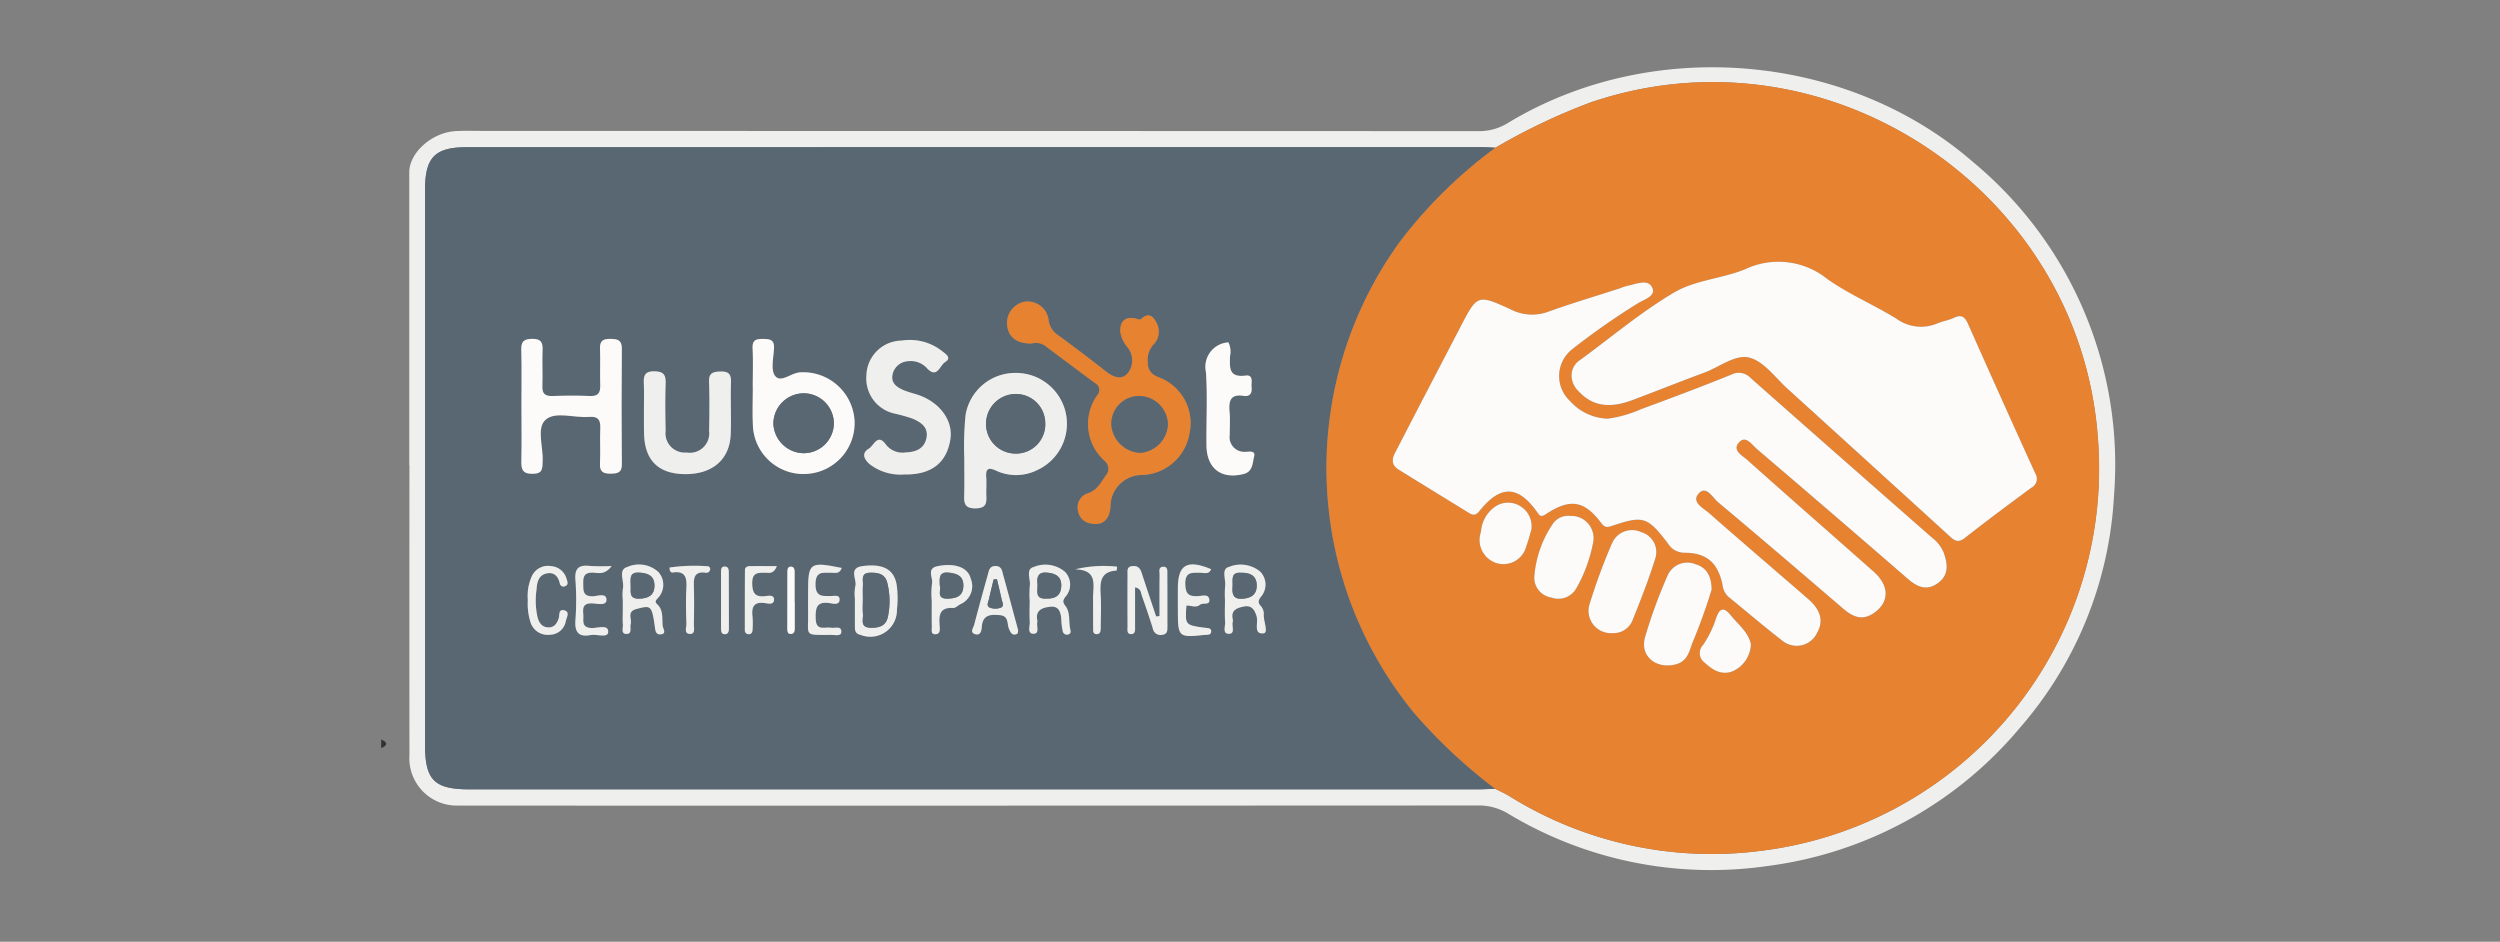 <svg xmlns="http://www.w3.org/2000/svg" xmlns:xlink="http://www.w3.org/1999/xlink" width="223" height="84" viewBox="0 0 223 84">
  <rect x="0" y="0" width="223" height="84" fill="#808080" stroke="none"/>
  <defs>
    <clipPath id="clip-path">
      <rect id="Rectangle_28" data-name="Rectangle 28" width="223" height="84" transform="translate(4556 601)" fill="#fff" stroke="#707070" stroke-width="1"/>
    </clipPath>
  </defs>
  <g id="hubspot" transform="translate(-4556 -601)" clip-path="url(#clip-path)">
    <g id="hubspot-2" data-name="hubspot" transform="translate(2474.377 -324)">
      <g id="Group_95" data-name="Group 95" transform="translate(2115.623 931)">
        <path id="Path_284" data-name="Path 284" d="M-4418.667-2238.833c.6.258.6.516,0,.774Z" transform="translate(4418.667 2298.792)" fill="#333"/>
        <path id="Path_285" data-name="Path 285" d="M-4398.97-2675.369q0-13.056,0-26.112c0-1.741,2.01-3.566,4.149-3.679.941-.049,1.887-.014,2.83-.014q44.191,0,88.382.017a4.851,4.851,0,0,0,2.648-.733c12.833-7.771,30.271-6.277,41.495,3.5a35.066,35.066,0,0,1,12.559,29.753,34.288,34.288,0,0,1-8.391,20.7,35.222,35.222,0,0,1-22.448,12.32,35.091,35.091,0,0,1-23.217-4.67,5.005,5.005,0,0,0-2.651-.72q-44.9.024-89.8.013c-.386,0-.772.006-1.157-.006a4.226,4.226,0,0,1-4.382-4.5q-.013-12.93,0-25.859Zm96.865,28.873c.417.215.848.4,1.249.647a34.131,34.131,0,0,0,22.423,4.892,34.346,34.346,0,0,0,30.1-36.623c-1.493-22.281-24.192-37.355-45.306-30.123a55.042,55.042,0,0,0-8.447,4.024c-.427-.018-.855-.051-1.283-.051q-45.229,0-90.46.006c-2.85,0-3.732.9-3.732,3.789q0,24.77,0,49.54c0,3.121.823,3.949,3.97,3.949q44.974,0,89.945,0C-4303.132-2646.446-4302.618-2646.479-4302.1-2646.5Z" transform="translate(4401.475 2710.855)" fill="#efefee"/>
        <path id="Path_286" data-name="Path 286" d="M-4292.391-2597.526c-.514.017-1.028.05-1.542.05q-44.973,0-89.945,0c-3.146,0-3.97-.828-3.969-3.949q0-24.77,0-49.541c0-2.889.883-3.788,3.733-3.789q45.23-.005,90.46-.006c.428,0,.855.033,1.283.051a41.874,41.874,0,0,0-8.486,8.331,34.415,34.415,0,0,0,1.258,42.124A46.939,46.939,0,0,0-4292.391-2597.526Zm-41.327-39.723a1.422,1.422,0,0,1,1.3.3c1.444,1.072,2.877,2.158,4.326,3.224a.689.689,0,0,1,.219,1.076,4.4,4.4,0,0,0,.623,5.849.926.926,0,0,1,.107,1.358c-.438.611-.736,1.282-1.592,1.561a1.3,1.3,0,0,0-.869,1.539,1.335,1.335,0,0,0,1.077,1.136c1.111.23,1.733-.277,1.825-1.527a2.8,2.8,0,0,1,2.751-2.784,4.435,4.435,0,0,0,4.293-3.717,4.359,4.359,0,0,0-2.7-4.984c-.988-.361-1.045-.92-1.038-1.736a2.14,2.14,0,0,1,.656-1.342,1.663,1.663,0,0,0,.061-1.935c-.346-.646-.807-.685-1.333-.169-.05.05-.232-.02-.349-.052-.974-.271-1.54.183-1.463,1.2a2.758,2.758,0,0,0,.655,1.361,1.857,1.857,0,0,1,.03,2.265c-.588.712-1.347.368-2.018-.163-1.376-1.089-2.78-2.145-4.2-3.181a1.877,1.877,0,0,1-.864-1.322,1.887,1.887,0,0,0-2.186-1.673,1.938,1.938,0,0,0-1.525,2.07C-4335.831-2637.809-4335.036-2637.209-4333.717-2637.249Zm-45.53,5.563c0,1.629.026,3.26-.011,4.889-.017.747.061,1.185,1.009,1.178s.86-.519.891-1.15c.062-1.264-.576-2.951.275-3.682.884-.761,2.55-.134,3.867-.244.828-.07,1.032.3,1,1.052-.049,1.027.029,2.061-.028,3.087-.044.782.312.938.994.924.6-.012.963-.1.958-.836q-.038-5.147,0-10.294c.007-.8-.384-.888-1.034-.891s-.941.174-.914.871c.042,1.071-.016,2.145.02,3.216.022.677-.133,1.044-.917,1.008-1.113-.052-2.231-.04-3.345,0-.667.023-.921-.218-.9-.892.04-1.071-.023-2.146.019-3.216.028-.7-.165-1-.929-.992-.713.009-.988.215-.97.956C-4379.22-2635.032-4379.249-2633.359-4379.248-2631.685Zm39.5,4.671c0,1.207.018,2.193-.007,3.177-.019.733-.059,1.313,1.017,1.3,1.134-.01.953-.7.952-1.368,0-.471.029-.945-.006-1.414-.054-.732.162-.916.867-.59a4.221,4.221,0,0,0,3.611-.009,4.556,4.556,0,0,0,2.635-5.06,4.553,4.553,0,0,0-4.517-3.643,4.492,4.492,0,0,0-4.434,3.723A27.548,27.548,0,0,0-4339.746-2627.014Zm-18.871-6.352h.008c0,1.155-.047,2.312.011,3.464a4.508,4.508,0,0,0,4.814,4.288,4.541,4.541,0,0,0,4.254-4.731,4.592,4.592,0,0,0-4.8-4.332c-.835.01-1.764.99-2.285.325-.419-.533-.133-1.646-.1-2.5.028-.751-.4-.795-.977-.8-.6-.005-.971.072-.936.82C-4358.577-2635.678-4358.617-2634.521-4358.617-2633.366Zm13.507,7.8c2.409.044,3.792-1.012,4.124-3.15.261-1.678-.975-3.34-2.954-3.976-.408-.131-.827-.234-1.22-.4-.577-.242-1.112-.6-1-1.319a1.49,1.49,0,0,1,1.428-1.264,1.946,1.946,0,0,1,1.709.685c.865.867,1.1-.309,1.559-.6.624-.388.065-.72-.24-.967a4.666,4.666,0,0,0-3.625-.955,3.184,3.184,0,0,0-3.149,3.122,3.2,3.2,0,0,0,2.539,3.393,14.907,14.907,0,0,1,1.6.454c.727.319,1.412.776,1.216,1.728s-.966,1.249-1.842,1.277a1.877,1.877,0,0,1-1.736-.651c-.776-1.118-1.107.043-1.55.307-.67.4-.458.915.02,1.358A4.489,4.489,0,0,0-4345.11-2625.563Zm-23.211-5.773c0,.685-.005,1.37,0,2.054.023,2.416,1.241,3.658,3.612,3.689,2.481.031,4.041-1.3,4.119-3.584.052-1.539-.025-3.082.022-4.621.023-.739-.23-.969-.956-.947-.669.021-1.024.144-1,.926.052,1.453.035,2.91,0,4.364a1.732,1.732,0,0,1-2.007,1.936,1.724,1.724,0,0,1-1.868-1.95c-.028-1.412-.042-2.825,0-4.236.025-.763-.2-1.045-1.008-1.059-.9-.015-.965.437-.937,1.118C-4368.3-2632.877-4368.322-2632.106-4368.321-2631.336Zm52.134-6.009a2.187,2.187,0,0,0-2.006,2.652c.149,2.173.021,4.364.047,6.547.025,2.069,1.345,3.057,3.337,2.537.8-.209.774-.991.914-1.544.154-.613-.5-.407-.816-.428a1.308,1.308,0,0,1-1.359-1.51c0-.685.049-1.374-.012-2.054-.085-.954.054-1.617,1.254-1.429.576.091.767-.255.708-.772-.047-.418.209-1.134-.545-1.036-1.531.2-1.4-.757-1.376-1.732A1.885,1.885,0,0,0-4316.187-2637.345Zm-6.146,24.414-.3.033c-.43-1.291-.868-2.578-1.285-3.873-.134-.415-.332-.66-.818-.619-.535.045-.446.426-.447.749q-.014,2.316,0,4.632c0,.274-.1.706.339.686.4-.017.329-.432.331-.72.006-1.139,0-2.278,0-3.45.549.109.507.472.6.73.34.971.676,1.945.98,2.927a.7.7,0,0,0,.85.575c.489-.061.456-.43.456-.774,0-1.544,0-3.088-.005-4.631,0-.281.063-.689-.382-.662s-.3.449-.309.712C-4322.344-2615.388-4322.334-2614.159-4322.334-2612.931Zm5.843-1.4h0c0,.643-.034,1.289.012,1.928.028.375-.267,1.049.332,1.05s.248-.681.346-1.052a.573.573,0,0,0,0-.256c-.185-.823.411-1,.983-1.122.7-.149.984.3,1.155.906.152.543-.313,1.58.6,1.485.477-.05-.014-1.1.027-1.7a1.054,1.054,0,0,0-.24-.71c-.28-.308-.289-.482-.021-.839a1.665,1.665,0,0,0-.042-2.245,2.729,2.729,0,0,0-2.8-.43c-.719.174-.263,1.11-.345,1.7A9.476,9.476,0,0,0-4316.491-2614.328Zm-53.716-.04v1.026c0,.385-.028.772.008,1.154.03.3-.19.826.281.849.588.029.323-.552.418-.88.13-.457-.384-1.108.515-1.344,1.293-.339,1.355-.323,1.624,1.49.051.338.047.79.486.775.633-.021.25-.509.223-.775-.065-.664.082-1.4-.5-1.924-.246-.221-.069-.367.057-.521a1.7,1.7,0,0,0,.064-2.342,2.566,2.566,0,0,0-2.771-.449c-.868.247-.248,1.261-.394,1.919A4.643,4.643,0,0,0-4370.207-2614.368Zm36.292.036c0,.64-.031,1.282.012,1.92.026.38-.25,1.055.326,1.058s.259-.676.348-1.052a.32.32,0,0,0,0-.127c-.2-.978.527-1.165,1.178-1.229.809-.08.924.574.968,1.211a5.159,5.159,0,0,0,.128,1.007.382.382,0,0,0,.519.241c.207-.071.194-.251.152-.421-.17-.7.026-1.5-.432-2.1-.271-.353-.25-.5-.005-.831a1.631,1.631,0,0,0-.054-2.229,2.7,2.7,0,0,0-2.782-.421c-.748.193-.253,1.109-.345,1.695A8.154,8.154,0,0,0-4333.915-2614.332Zm-15.583-.082h-.007q0,1.218,0,2.435c0,.365.061.623.514.731a2.372,2.372,0,0,0,3.236-2.26,8.655,8.655,0,0,0-.018-2.171c-.216-1.415-1.21-1.954-3.046-1.71-1.325.177-.451,1.215-.656,1.829A3.779,3.779,0,0,0-4349.5-2614.414Zm-21.706-2.982a18.343,18.343,0,0,1-1.928-.012c-.975-.116-1.378.191-1.3,1.24a24.008,24.008,0,0,1,0,3.59c-.076,1.065.278,1.539,1.353,1.33.554-.107,1.563.31,1.57-.288.008-.7-.973-.311-1.5-.337-.934-.047-.672-.7-.718-1.2-.048-.535-.056-1.015.736-1,.468.009,1.317.26,1.328-.3.014-.688-.821-.328-1.255-.331-.872,0-.8-.546-.813-1.117s.041-.992.8-.995C-4372.445-2616.808-4371.841-2616.535-4371.2-2617.4Zm36.244,5.667c-.447-1.658-.878-3.272-1.318-4.883-.1-.36-.135-.778-.679-.783s-.589.409-.689.771c-.413,1.485-.826,2.971-1.213,4.463-.074.28-.436.7.095.849.474.136.556-.327.578-.654.077-1.115.816-1.126,1.639-1.044s.587.829.812,1.281c.122.244.209.482.53.441C-4334.9-2611.327-4334.943-2611.562-4334.958-2611.729Zm17.233-5.382c-2.136-.9-2.971-.416-2.977,1.7,0,.686,0,1.372,0,2.058,0,2.3.07,2.359,2.362,2.11.244-.027.587.046.612-.293.027-.357-.317-.312-.562-.345-1.772-.242-1.772-.242-1.649-1.984.407-.015.854.242,1.215-.073.258-.227.946.115.818-.524-.085-.43-.585-.278-.895-.252-.812.07-1.224-.079-1.238-1.073-.016-1.119.611-1,1.319-1.007C-4318.377-2616.8-4317.927-2616.6-4317.726-2617.111Zm-24.924,2.827c0,.771-.012,1.541.006,2.311.006.266-.121.692.35.66.4-.027.373-.418.352-.708-.066-.9-.08-1.71,1.2-1.633.214.013.438-.236.667-.344a1.756,1.756,0,0,0,.9-2.277c-.245-1-1.413-1.417-2.941-1.11-1.046.21-.392,1.037-.511,1.566A7.182,7.182,0,0,0-4342.649-2614.284Zm-8.029-2.94c-2.88-.578-3-.485-3,2.2,0,.6-.01,1.2,0,1.8.044,2.147-.459,1.977,2.106,1.975.311,0,.855.156.858-.28,0-.568-.581-.293-.916-.356-.549-.1-1.333.341-1.371-.795-.032-.967.075-1.592,1.267-1.4.289.047.814.2.862-.267.055-.525-.468-.366-.769-.366-.747,0-1.386.1-1.377-1.071.009-1.23.735-.983,1.434-1.006C-4351.271-2616.8-4350.879-2616.657-4350.678-2617.224Zm-28,2.848a5.6,5.6,0,0,0,.252,2.024,1.606,1.606,0,0,0,1.7,1.092,1.464,1.464,0,0,0,1.444-1.23c.078-.335.4-.833-.172-.958-.5-.11-.37.455-.468.739-.153.438-.377.784-.884.792-.562.008-.835-.364-.986-.849a6.866,6.866,0,0,1-.105-2.546c.041-.6.161-1.248.879-1.413.666-.153,1.036.231,1.189.86a.335.335,0,0,0,.476.275c.332-.134.215-.4.134-.646a1.54,1.54,0,0,0-1.393-1.148,1.584,1.584,0,0,0-1.7.883A4.307,4.307,0,0,0-4378.683-2614.376Zm22.217-3.011c-.893,0-1.641,0-2.388,0-.226,0-.453.088-.456.344-.014,1.795-.012,3.59-.01,5.385a.333.333,0,0,0,.314.343c.268.025.369-.165.375-.4a7.829,7.829,0,0,0-.005-1.153c-.114-.9.134-1.383,1.156-1.211.287.048.8.148.759-.374-.03-.38-.484-.293-.754-.26-.862.1-1.167-.179-1.189-1.107-.023-1.01.506-.983,1.191-.979C-4357.164-2616.8-4356.769-2616.65-4356.466-2617.387Zm-9.561.124c-.025.333.118.468.291.442,1.118-.164,1.261.456,1.212,1.364-.058,1.068-.036,2.143,0,3.214.01.324-.253.909.352.9.444-.007.313-.531.317-.85.015-1.114.031-2.23,0-3.344-.022-.756-.005-1.41,1.04-1.266a.33.33,0,0,0,.4-.244.254.254,0,0,0-.271-.333A15.613,15.613,0,0,0-4366.027-2617.263Zm36.163.161c2.11.047,1.584,1.5,1.6,2.631.014.855,0,1.711.012,2.566,0,.24-.058.575.309.583.34.008.363-.3.365-.559.006-.984.053-1.97,0-2.95-.067-1.1-.047-2.082,1.416-2.157a2.143,2.143,0,0,0,.05-.35A10.962,10.962,0,0,0-4329.864-2617.1Zm-25,2.911h-.011c0-.9,0-1.791,0-2.686,0-.218-.05-.451-.32-.464s-.329.217-.329.438q-.01,2.559-.008,5.118c0,.215.033.464.315.454.343-.012.356-.289.354-.556C-4354.871-2612.655-4354.869-2613.423-4354.869-2614.191Zm-6.577-.213c0,.851,0,1.7,0,2.553,0,.254.013.555.368.54.244-.01.337-.228.337-.46q0-2.553-.01-5.107c0-.219-.053-.443-.318-.468-.383-.035-.373.267-.375.515C-4361.45-2616.021-4361.444-2615.213-4361.446-2614.4Z" transform="translate(4391.762 2661.885)" fill="#586772"/>
        <path id="Path_287" data-name="Path 287" d="M-3739.812-2637.4a46.957,46.957,0,0,1-7.2-6.727,34.415,34.415,0,0,1-1.258-42.124,41.84,41.84,0,0,1,8.486-8.331,55.086,55.086,0,0,1,8.447-4.025c21.114-7.231,43.813,7.843,45.306,30.124a34.347,34.347,0,0,1-30.106,36.623,34.127,34.127,0,0,1-22.422-4.893C-3738.963-2636.993-3739.395-2637.183-3739.812-2637.4Zm10.032-33.011a4.713,4.713,0,0,1-3.367-1.582,3.037,3.037,0,0,1,.2-4.606,63.651,63.651,0,0,1,5.787-4.054c.572-.382,1.7-.655,1.372-1.414-.37-.864-1.424-.345-2.192-.2a5.962,5.962,0,0,0-.732.24c-2.119.685-4.256,1.322-6.352,2.073a4.152,4.152,0,0,1-3.34-.189c-2.986-1.374-3-1.348-4.512,1.564-1.858,3.574-3.725,7.143-5.567,10.725-.341.662-.883,1.4.092,2.011,2.074,1.29,4.162,2.556,6.239,3.84.389.24.619.229.948-.18,1.874-2.334,3.44-2.289,5.145.119.237.335.328.463.763.176,2.16-1.427,3.42-1.224,4.911.744.268.355.441.485.922.323,2.888-.974,3.219-.865,5.076,1.56a1.7,1.7,0,0,0,1.47.812c1.961.01,2.952.871,3.378,2.823a1.728,1.728,0,0,0,.54,1.114c1.6,1.292,3.156,2.64,4.785,3.894a2.014,2.014,0,0,0,3.142-.742c.553-1,.3-1.978-.8-2.938-2.944-2.558-5.913-5.087-8.839-7.665-.521-.459-1.643-.991-.947-1.772.669-.751,1.239.372,1.723.777,3.745,3.133,7.451,6.313,11.16,9.491.811.695,1.638,1.108,2.662.446,1.47-.952,1.51-2.452.059-3.738-3.752-3.325-7.53-6.621-11.268-9.961-.447-.4-1.419-.875-.715-1.6.6-.615,1.134.247,1.577.626q6.745,5.76,13.448,11.567c.829.719,1.657,1.1,2.646.417,1.046-.727.926-1.72.553-2.766a3.182,3.182,0,0,0-1.014-1.3q-8.106-7.13-16.208-14.264a1.434,1.434,0,0,0-1.719-.291c-2.661,1.074-5.349,2.085-8.042,3.078A11.081,11.081,0,0,1-3729.78-2670.409Zm-3.216-3.809a1.929,1.929,0,0,0,.627,1.364c1.412,1.539,3.094,1.433,4.848.773,2.125-.8,4.232-1.644,6.362-2.43,1.358-.5,2.793-1.678,4.048-1.336,1.3.354,2.309,1.8,3.416,2.806q7.185,6.516,14.349,13.054c.43.393.768.737,1.408.234,1.953-1.533,3.948-3.013,5.944-4.489a.894.894,0,0,0,.356-1.286q-3.038-6.66-6.006-13.352c-.287-.647-.609-.828-1.263-.516-.459.219-.985.3-1.458.49a3.72,3.72,0,0,1-3.632-.4c-2.036-1.263-4.292-2.2-6.229-3.587a6.938,6.938,0,0,0-7.273-.848c-2.052.838-4.455.971-6.323,2.065-3.011,1.765-5.707,4.068-8.545,6.131A1.619,1.619,0,0,0-3733-2674.218Zm12.489,19.053c-.014-1.22-.46-1.979-1.431-2.256a1.909,1.909,0,0,0-2.5,1.005,44.7,44.7,0,0,0-2.017,5.521c-.46,1.681,1.007,2.832,2.713,2.406,1.087-.272,1.214-1.132,1.525-1.944A49.93,49.93,0,0,0-3720.506-2655.165Zm-8.846,3.88a1.819,1.819,0,0,0,1.768-1.078c.733-1.827,1.459-3.664,2.042-5.542a1.844,1.844,0,0,0-1.231-2.376,1.946,1.946,0,0,0-2.612.981,52.127,52.127,0,0,0-2,5.419A1.99,1.99,0,0,0-3729.352-2651.285Zm-3.753-10.452a1.671,1.671,0,0,0-1.492.605,9.656,9.656,0,0,0-1.723,4.838,1.788,1.788,0,0,0,1.507,1.832,1.841,1.841,0,0,0,2.24-.818,13.209,13.209,0,0,0,1.519-4.2A1.978,1.978,0,0,0-3733.1-2661.737Zm-3.479,1.219a2.1,2.1,0,0,0-.969-2.078,2.061,2.061,0,0,0-2.185-.021,2.977,2.977,0,0,0-1.336,2.293,2.162,2.162,0,0,0,1.344,2.779,2.1,2.1,0,0,0,2.7-1.508C-3736.823-2659.6-3736.683-2660.185-3736.584-2660.518ZM-3717-2650.3c-.216-1.057-1.1-1.727-1.76-2.543-.551-.679-.97-.843-1.331.2a9.036,9.036,0,0,1-1.162,2.4,1.056,1.056,0,0,0-.058,1.409c.714.669,1.521,1.345,2.616.977A2.728,2.728,0,0,0-3717-2650.3Z" transform="translate(3839.183 2701.757)" fill="#e78231"/>
        <path id="Path_288" data-name="Path 288" d="M-3976.972-2542.609c-1.318.039-2.113-.56-2.211-1.646a1.939,1.939,0,0,1,1.526-2.07,1.886,1.886,0,0,1,2.185,1.674,1.878,1.878,0,0,0,.865,1.322c1.415,1.036,2.819,2.092,4.195,3.181.671.531,1.431.875,2.018.164a1.856,1.856,0,0,0-.029-2.265,2.759,2.759,0,0,1-.655-1.361c-.077-1.012.49-1.467,1.462-1.2.116.032.3.1.35.052.526-.516.986-.477,1.333.169a1.663,1.663,0,0,1-.06,1.935,2.144,2.144,0,0,0-.656,1.341c-.007.816.05,1.375,1.038,1.737a4.358,4.358,0,0,1,2.7,4.983,4.432,4.432,0,0,1-4.292,3.718,2.8,2.8,0,0,0-2.752,2.784c-.092,1.25-.714,1.758-1.825,1.528a1.334,1.334,0,0,1-1.077-1.136,1.3,1.3,0,0,1,.869-1.539c.856-.278,1.154-.949,1.591-1.561a.924.924,0,0,0-.106-1.358,4.4,4.4,0,0,1-.623-5.849.689.689,0,0,0-.219-1.076c-1.448-1.066-2.883-2.153-4.326-3.225A1.423,1.423,0,0,0-3976.972-2542.609Zm9.714,9.756a2.676,2.676,0,0,0,2.417-2.529,2.589,2.589,0,0,0-2.493-2.538,2.475,2.475,0,0,0-2.547,2.6A2.708,2.708,0,0,0-3967.258-2532.854Z" transform="translate(4035.015 2567.246)" fill="#e78231"/>
        <path id="Path_289" data-name="Path 289" d="M-4320.259-2514.175c0-1.673.029-3.346-.014-5.018-.02-.741.256-.947.969-.957.764-.01.957.294.929.992-.042,1.071.021,2.146-.018,3.216-.025.674.228.914.9.891,1.114-.038,2.232-.05,3.345,0,.784.036.939-.331.917-1.008-.036-1.071.022-2.146-.02-3.216-.028-.7.268-.875.913-.871s1.041.087,1.035.891q-.047,5.147,0,10.294c.005.732-.355.823-.958.836-.682.014-1.038-.143-.993-.924.056-1.026-.021-2.059.028-3.087.036-.751-.168-1.122-1-1.052-1.317.11-2.982-.518-3.867.244-.85.732-.213,2.418-.274,3.683-.031.632.055,1.144-.891,1.15s-1.026-.431-1.008-1.178C-4320.231-2510.915-4320.257-2512.545-4320.259-2514.175Z" transform="translate(4332.772 2544.375)" fill="#fdfbf9"/>
        <path id="Path_290" data-name="Path 290" d="M-4009.287-2488.6a27.664,27.664,0,0,1,.118-3.882,4.493,4.493,0,0,1,4.434-3.722,4.553,4.553,0,0,1,4.517,3.643,4.554,4.554,0,0,1-2.635,5.059,4.222,4.222,0,0,1-3.612.009c-.7-.326-.92-.142-.866.59.035.469.005.942.006,1.414,0,.672.182,1.357-.951,1.368-1.076.01-1.035-.571-1.017-1.3C-4009.268-2486.406-4009.287-2487.392-4009.287-2488.6Zm7.222-3.126a2.62,2.62,0,0,0-2.63-2.6,2.664,2.664,0,0,0-2.654,2.725,2.638,2.638,0,0,0,2.647,2.594A2.61,2.61,0,0,0-4002.064-2491.724Z" transform="translate(4061.302 2523.469)" fill="#efefee"/>
        <path id="Path_291" data-name="Path 291" d="M-4157.847-2515.785c0-1.155.04-2.312-.014-3.464-.035-.748.337-.825.935-.82.58.005,1.005.049.977.8-.033.854-.319,1.966.1,2.5.521.665,1.45-.315,2.285-.325a4.591,4.591,0,0,1,4.8,4.332,4.54,4.54,0,0,1-4.254,4.731,4.508,4.508,0,0,1-4.814-4.287c-.058-1.152-.01-2.31-.01-3.464Zm4.563.563a2.722,2.722,0,0,0-2.723,2.685,2.743,2.743,0,0,0,2.626,2.657,2.7,2.7,0,0,0,2.771-2.619A2.7,2.7,0,0,0-4153.284-2515.222Z" transform="translate(4190.992 2544.304)" fill="#fdfbf9"/>
        <path id="Path_292" data-name="Path 292" d="M-4075.906-2507.27a4.488,4.488,0,0,1-3.121-.953c-.478-.443-.69-.96-.02-1.358.443-.264.775-1.425,1.55-.307a1.877,1.877,0,0,0,1.736.651c.876-.028,1.644-.315,1.843-1.277s-.49-1.409-1.217-1.728a14.78,14.78,0,0,0-1.6-.454,3.2,3.2,0,0,1-2.539-3.393,3.185,3.185,0,0,1,3.15-3.122,4.664,4.664,0,0,1,3.624.955c.306.247.865.578.24.967-.459.286-.694,1.463-1.558.6a1.948,1.948,0,0,0-1.71-.685,1.49,1.49,0,0,0-1.428,1.264c-.112.723.424,1.077,1,1.319.393.166.812.269,1.219.4,1.98.635,3.215,2.3,2.954,3.976C-4072.115-2508.282-4073.5-2507.226-4075.906-2507.27Z" transform="translate(4122.558 2543.593)" fill="#efefee"/>
        <path id="Path_293" data-name="Path 293" d="M-4234.224-2493.92c0-.77.023-1.541-.007-2.311-.027-.681.042-1.133.938-1.117.806.014,1.032.3,1.007,1.059-.046,1.411-.033,2.824,0,4.236a1.724,1.724,0,0,0,1.868,1.95,1.733,1.733,0,0,0,2.008-1.937c.03-1.454.047-2.911-.006-4.364-.028-.781.327-.906,1-.926.728-.022.979.208.957.947-.047,1.539.03,3.082-.022,4.621-.078,2.288-1.638,3.616-4.119,3.584-2.372-.03-3.589-1.272-3.612-3.688C-4234.229-2492.551-4234.224-2493.236-4234.224-2493.92Z" transform="translate(4257.663 2524.47)" fill="#efefee"/>
        <path id="Path_294" data-name="Path 294" d="M-3837.583-2517.669a1.886,1.886,0,0,1,.144,1.232c-.02.975-.154,1.93,1.377,1.731.755-.1.5.619.545,1.037.059.518-.132.863-.708.772-1.2-.188-1.34.475-1.254,1.429.061.68.014,1.369.013,2.054a1.307,1.307,0,0,0,1.359,1.509c.314.021.971-.185.816.428-.139.553-.114,1.335-.913,1.544-1.993.52-3.312-.469-3.337-2.538-.026-2.183.1-4.374-.046-6.547A2.186,2.186,0,0,1-3837.583-2517.669Z" transform="translate(3913.157 2542.208)" fill="#fdfbf9"/>
        <path id="Path_295" data-name="Path 295" d="M-3891.76-2356.14c0-1.229-.01-2.457.008-3.685,0-.263-.133-.685.309-.712s.379.381.381.662c.01,1.543.007,3.087.007,4.631,0,.344.032.713-.456.774a.7.7,0,0,1-.849-.575c-.3-.983-.64-1.956-.98-2.927-.091-.258-.05-.621-.6-.73,0,1.173,0,2.312,0,3.45,0,.288.065.7-.331.72-.437.019-.338-.413-.34-.686q-.015-2.316,0-4.632c0-.322-.088-.7.447-.748.487-.041.684.2.819.619.417,1.294.854,2.582,1.284,3.873Z" transform="translate(3961.188 2405.094)" fill="#efefee"/>
        <path id="Path_296" data-name="Path 296" d="M-3826.493-2358.243a9.472,9.472,0,0,1,.011-1.285c.082-.591-.374-1.527.345-1.7a2.727,2.727,0,0,1,2.8.43,1.665,1.665,0,0,1,.042,2.244c-.268.357-.258.53.022.839a1.054,1.054,0,0,1,.239.71c-.041.6.45,1.651-.027,1.7-.919.1-.453-.942-.606-1.485-.171-.61-.454-1.054-1.155-.906-.572.122-1.167.3-.983,1.122a.558.558,0,0,1,0,.256c-.1.372.25,1.053-.347,1.053s-.3-.675-.331-1.05c-.046-.64-.013-1.285-.013-1.929Zm1.456-2.466c-1-.079-.737.666-.781,1.221-.053.68.039,1.168.933,1.092.774-.065,1.224-.4,1.223-1.17C-3823.662-2360.436-3824.235-2360.73-3825.037-2360.708Z" transform="translate(3901.763 2405.8)" fill="#efefee"/>
        <path id="Path_297" data-name="Path 297" d="M-4249.467-2358.355a4.677,4.677,0,0,1,.011-1.023c.146-.657-.474-1.672.394-1.919a2.565,2.565,0,0,1,2.771.45,1.705,1.705,0,0,1-.064,2.342c-.126.154-.3.3-.056.521.583.524.437,1.26.5,1.924.026.266.409.754-.223.775-.44.015-.437-.437-.486-.775-.269-1.813-.331-1.83-1.624-1.49-.9.236-.385.887-.515,1.344-.095.329.17.909-.418.88-.471-.023-.251-.545-.28-.849-.038-.381-.009-.769-.009-1.153Q-4249.466-2357.842-4249.467-2358.355Zm.7-1.293c.048.507-.214,1.221.794,1.179.8-.034,1.333-.311,1.329-1.176,0-.884-.593-1.106-1.363-1.15C-4248.924-2360.848-4248.755-2360.219-4248.767-2359.648Z" transform="translate(4271.02 2405.872)" fill="#efefee"/>
        <path id="Path_298" data-name="Path 298" d="M-3963.713-2358.225a8.271,8.271,0,0,1,.012-1.279c.093-.585-.4-1.5.346-1.695a2.7,2.7,0,0,1,2.782.421,1.63,1.63,0,0,1,.054,2.229c-.244.327-.266.478,0,.832.459.6.263,1.4.433,2.1.041.17.053.351-.153.421a.381.381,0,0,1-.518-.242,5.161,5.161,0,0,1-.128-1.007c-.044-.638-.16-1.292-.968-1.212-.65.065-1.382.252-1.178,1.229a.3.3,0,0,1,0,.127c-.088.376.235,1.056-.347,1.052s-.3-.679-.326-1.059C-3963.745-2356.942-3963.713-2357.585-3963.713-2358.225Zm1.5-.16c.813.03,1.315-.31,1.321-1.169.006-.813-.52-1.068-1.239-1.145-.791-.083-.96.34-.888.992C-3962.957-2359.145-3963.323-2358.313-3962.214-2358.385Z" transform="translate(4021.56 2405.778)" fill="#efefee"/>
        <path id="Path_299" data-name="Path 299" d="M-4086.45-2357.976a3.8,3.8,0,0,1,.021-1.146c.206-.614-.669-1.653.657-1.829,1.835-.244,2.829.3,3.045,1.71a8.653,8.653,0,0,1,.019,2.17,2.372,2.372,0,0,1-3.237,2.259c-.454-.107-.515-.365-.514-.73,0-.812,0-1.623,0-2.434Zm.7.016c0,.428-.031.86.008,1.285.046.487-.288,1.191.662,1.223.767.026,1.4-.154,1.564-.987a6.734,6.734,0,0,0-.066-3.057c-.206-.781-.834-.879-1.523-.866-.855.016-.611.65-.638,1.117C-4085.765-2358.818-4085.746-2358.388-4085.747-2357.96Z" transform="translate(4128.715 2405.448)" fill="#efefee"/>
        <path id="Path_300" data-name="Path 300" d="M-4279.048-2360.853c-.639.861-1.242.587-1.733.589-.756,0-.812.423-.8.995s-.06,1.113.813,1.118c.435,0,1.27-.358,1.256.33-.011.556-.86.3-1.328.3-.791-.015-.784.465-.736,1,.046.5-.216,1.15.719,1.2.531.027,1.512-.359,1.5.337-.007.6-1.017.18-1.57.288-1.075.209-1.428-.265-1.353-1.33a24.015,24.015,0,0,0,0-3.591c-.083-1.049.321-1.356,1.3-1.24A18.427,18.427,0,0,0-4279.048-2360.853Z" transform="translate(4299.607 2405.343)" fill="#efefee"/>
        <path id="Path_301" data-name="Path 301" d="M-3999.589-2354.941c.015.167.057.4-.246.441-.322.042-.408-.2-.531-.441-.226-.451,0-1.2-.812-1.281s-1.562-.071-1.638,1.043c-.023.327-.1.79-.578.655-.531-.152-.169-.569-.1-.849.388-1.492.8-2.978,1.214-4.463.1-.362.145-.775.69-.771s.58.422.679.783C-4000.467-2358.213-4000.036-2356.6-3999.589-2354.941Zm-1.877-4.494-.294.026c-.138.578-.283,1.155-.411,1.736-.06.273-.288.629.1.788a1.423,1.423,0,0,0,.878.018c.432-.125.213-.48.153-.752C-4001.177-2358.226-4001.324-2358.83-4001.466-2359.435Z" transform="translate(4056.392 2405.097)" fill="#efefee"/>
        <path id="Path_302" data-name="Path 302" d="M-3856.285-2361.323c-.2.51-.651.31-.99.314-.708.009-1.335-.113-1.32,1.007.014.994.427,1.142,1.238,1.073.31-.027.81-.178.9.251.126.639-.56.3-.819.524-.36.316-.808.058-1.215.073-.123,1.742-.123,1.743,1.649,1.984.243.033.589-.012.562.345-.026.34-.37.267-.613.293-2.292.249-2.359.189-2.361-2.11,0-.686,0-1.372,0-2.058C-3859.256-2361.738-3858.42-2362.218-3856.285-2361.323Z" transform="translate(3930.32 2406.096)" fill="#efefee"/>
        <path id="Path_303" data-name="Path 303" d="M-4032.521-2358.113a7.15,7.15,0,0,1,.023-1.535c.119-.529-.535-1.357.511-1.566,1.527-.306,2.7.115,2.941,1.11a1.757,1.757,0,0,1-.9,2.278c-.229.108-.453.357-.667.344-1.282-.077-1.27.738-1.2,1.633.021.291.051.681-.351.708-.471.032-.344-.395-.35-.66C-4032.533-2356.572-4032.521-2357.342-4032.521-2358.113Zm.725-1.333c.157.309-.392,1.158.69,1.131.753-.019,1.37-.183,1.407-1.1.037-.9-.521-1.137-1.292-1.221C-4031.869-2360.728-4031.844-2360.184-4031.8-2359.446Z" transform="translate(4081.633 2405.714)" fill="#efefee"/>
        <path id="Path_304" data-name="Path 304" d="M-4115.962-2361.238c-.2.567-.593.421-.907.431-.7.023-1.424-.224-1.434,1.006-.009,1.175.63,1.07,1.377,1.071.3,0,.824-.159.769.366-.048.466-.573.314-.863.267-1.192-.192-1.3.433-1.267,1.4.037,1.136.821.691,1.371.795.335.063.92-.212.917.356,0,.436-.548.28-.858.28-2.566,0-2.063.173-2.106-1.975-.013-.6,0-1.2,0-1.8C-4118.965-2361.722-4118.843-2361.815-4115.962-2361.238Z" transform="translate(4157.046 2405.898)" fill="#efefee"/>
        <path id="Path_305" data-name="Path 305" d="M-4315.728-2357.6a4.276,4.276,0,0,1,.366-2.127,1.585,1.585,0,0,1,1.7-.883,1.539,1.539,0,0,1,1.392,1.148c.082.242.2.513-.134.646a.334.334,0,0,1-.475-.275c-.153-.63-.523-1.013-1.189-.861-.718.165-.839.808-.879,1.413a6.854,6.854,0,0,0,.1,2.546c.15.486.424.857.986.849.507-.007.73-.354.883-.792.1-.283-.036-.848.469-.738.573.125.25.623.172.958a1.464,1.464,0,0,1-1.445,1.23,1.6,1.6,0,0,1-1.7-1.093A5.507,5.507,0,0,1-4315.728-2357.6Z" transform="translate(4328.809 2405.107)" fill="#efefee"/>
        <path id="Path_306" data-name="Path 306" d="M-4160.425-2360.557c-.3.737-.7.59-1.007.588-.685,0-1.214-.031-1.19.979.021.927.327,1.21,1.189,1.107.27-.032.724-.12.754.26.041.522-.472.423-.759.374-1.022-.172-1.27.311-1.156,1.211a7.765,7.765,0,0,1,0,1.153c-.006.235-.106.425-.375.4a.335.335,0,0,1-.315-.343c0-1.795,0-3.59.011-5.385,0-.255.229-.341.455-.343C-4162.066-2360.562-4161.318-2360.557-4160.425-2360.557Z" transform="translate(4195.721 2405.055)" fill="#efefee"/>
        <path id="Path_307" data-name="Path 307" d="M-4216.1-2360.6a15.605,15.605,0,0,1,3.334-.117.255.255,0,0,1,.271.333.33.33,0,0,1-.4.244c-1.045-.143-1.062.51-1.041,1.267.031,1.113.016,2.229,0,3.344,0,.318.127.843-.317.85-.6.009-.341-.576-.351-.9-.034-1.07-.056-2.145,0-3.214.049-.908-.094-1.528-1.211-1.364C-4215.976-2360.135-4216.12-2360.269-4216.1-2360.6Z" transform="translate(4241.83 2405.225)" fill="#efefee"/>
        <path id="Path_308" data-name="Path 308" d="M-3931.382-2360.3a10.956,10.956,0,0,1,3.749-.237,2.2,2.2,0,0,1-.05.35c-1.463.076-1.483,1.053-1.417,2.158.059.98.012,1.967.005,2.95,0,.261-.025.566-.365.559-.367-.008-.305-.343-.309-.583-.01-.855,0-1.711-.012-2.566C-3929.8-2358.805-3929.272-2360.256-3931.382-2360.3Z" transform="translate(3993.28 2405.086)" fill="#efefee"/>
        <path id="Path_309" data-name="Path 309" d="M-4132.834-2357.033c0,.767,0,1.535,0,2.3,0,.267-.011.544-.355.556-.282.01-.314-.24-.314-.454q0-2.559.009-5.117c0-.221.051-.45.328-.437s.317.246.32.463c.005.9,0,1.791,0,2.687Z" transform="translate(4169.727 2404.728)" fill="#fdfbf9"/>
        <path id="Path_310" data-name="Path 310" d="M-4180.016-2357.3c0-.808,0-1.617,0-2.426,0-.248-.008-.551.375-.516.264.024.317.249.317.468q.01,2.554.011,5.107c0,.232-.094.451-.337.461-.355.015-.366-.286-.368-.54C-4180.021-2355.6-4180.017-2356.449-4180.016-2357.3Z" transform="translate(4210.332 2404.781)" fill="#efefee"/>
        <path id="Path_311" data-name="Path 311" d="M-3689.108-2547.531a11.064,11.064,0,0,0,2.984-.849c2.693-.993,5.381-2,8.041-3.078a1.436,1.436,0,0,1,1.72.291q8.089,7.148,16.208,14.264a3.182,3.182,0,0,1,1.014,1.3c.373,1.046.493,2.039-.553,2.766-.989.688-1.817.3-2.646-.417q-6.7-5.811-13.448-11.567c-.444-.379-.981-1.241-1.577-.626-.7.727.268,1.2.715,1.6,3.738,3.34,7.516,6.636,11.268,9.961,1.452,1.287,1.411,2.786-.059,3.738-1.023.663-1.85.249-2.662-.446-3.708-3.177-7.414-6.357-11.159-9.491-.484-.406-1.055-1.528-1.723-.777-.7.781.426,1.313.946,1.772,2.926,2.578,5.9,5.107,8.839,7.665,1.1.96,1.353,1.939.8,2.938a2.015,2.015,0,0,1-3.142.743c-1.629-1.254-3.186-2.6-4.786-3.894a1.729,1.729,0,0,1-.54-1.114c-.426-1.953-1.418-2.813-3.379-2.824a1.7,1.7,0,0,1-1.47-.811c-1.857-2.425-2.189-2.534-5.076-1.56-.48.162-.653.031-.922-.323-1.49-1.968-2.75-2.17-4.911-.744-.435.287-.526.159-.763-.176-1.705-2.408-3.271-2.453-5.145-.119-.329.409-.559.421-.948.181-2.077-1.284-4.166-2.55-6.239-3.84-.976-.606-.434-1.349-.093-2.011,1.843-3.582,3.71-7.151,5.568-10.725,1.514-2.912,1.525-2.938,4.512-1.564a4.151,4.151,0,0,0,3.34.189c2.1-.751,4.233-1.388,6.353-2.073a5.829,5.829,0,0,1,.731-.24c.769-.142,1.822-.66,2.192.2.326.759-.8,1.032-1.371,1.414a63.655,63.655,0,0,0-5.787,4.054,3.038,3.038,0,0,0-.2,4.606A4.717,4.717,0,0,0-3689.108-2547.531Z" transform="translate(3798.511 2578.879)" fill="#fdfbf9"/>
        <path id="Path_312" data-name="Path 312" d="M-3582.732-2564.035a1.623,1.623,0,0,1,.63-1.331c2.839-2.062,5.534-4.365,8.546-6.131,1.867-1.094,4.271-1.227,6.323-2.065a6.939,6.939,0,0,1,7.273.847c1.938,1.388,4.193,2.324,6.229,3.587a3.72,3.72,0,0,0,3.632.4c.474-.194,1-.271,1.458-.49.653-.312.975-.132,1.263.516q2.97,6.691,6.006,13.352a.894.894,0,0,1-.357,1.286c-2,1.476-3.991,2.957-5.943,4.489-.641.5-.978.158-1.409-.234q-7.167-6.534-14.349-13.053c-1.107-1-2.118-2.452-3.417-2.806-1.254-.342-2.69.834-4.048,1.336-2.129.786-4.237,1.63-6.362,2.43-1.755.66-3.436.766-4.848-.773A1.936,1.936,0,0,1-3582.732-2564.035Z" transform="translate(3688.917 2591.573)" fill="#fdfbf9"/>
        <path id="Path_313" data-name="Path 313" d="M-3525.835-2360.375a50.03,50.03,0,0,1-1.706,4.732c-.311.812-.438,1.672-1.525,1.944-1.707.426-3.173-.725-2.713-2.406a44.553,44.553,0,0,1,2.017-5.521,1.908,1.908,0,0,1,2.5-1.005C-3526.3-2362.355-3525.849-2361.6-3525.835-2360.375Z" transform="translate(3644.511 2406.967)" fill="#fdfbf9"/>
        <path id="Path_314" data-name="Path 314" d="M-3568.667-2376.511a1.99,1.99,0,0,1-2.035-2.6,52.347,52.347,0,0,1,2-5.419,1.946,1.946,0,0,1,2.612-.982,1.845,1.845,0,0,1,1.232,2.376c-.583,1.878-1.308,3.715-2.042,5.542A1.818,1.818,0,0,1-3568.667-2376.511Z" transform="translate(3678.498 2426.983)" fill="#fdfbf9"/>
        <path id="Path_315" data-name="Path 315" d="M-3605.688-2395.8a1.978,1.978,0,0,1,2.05,2.256,13.181,13.181,0,0,1-1.519,4.2,1.841,1.841,0,0,1-2.24.818,1.789,1.789,0,0,1-1.507-1.832,9.659,9.659,0,0,1,1.724-4.838A1.67,1.67,0,0,1-3605.688-2395.8Z" transform="translate(3711.764 2435.822)" fill="#fdfbf9"/>
        <path id="Path_316" data-name="Path 316" d="M-3642.414-2402.707c-.1.332-.239.912-.449,1.466a2.1,2.1,0,0,1-2.7,1.508,2.163,2.163,0,0,1-1.344-2.78,2.977,2.977,0,0,1,1.337-2.293,2.06,2.06,0,0,1,2.185.02A2.1,2.1,0,0,1-3642.414-2402.707Z" transform="translate(3745.012 2443.947)" fill="#fdfbf9"/>
        <path id="Path_317" data-name="Path 317" d="M-3488.162-2326.964a2.727,2.727,0,0,1-1.7,2.445c-1.1.369-1.9-.307-2.615-.976a1.056,1.056,0,0,1,.058-1.409,9.051,9.051,0,0,0,1.162-2.4c.361-1.042.781-.878,1.331-.2C-3489.261-2328.69-3488.378-2328.021-3488.162-2326.964Z" transform="translate(3610.34 2378.425)" fill="#fdfbf9"/>
        <path id="Path_318" data-name="Path 318" d="M-3903.282-2474.926a2.708,2.708,0,0,1-2.623-2.467,2.475,2.475,0,0,1,2.547-2.6,2.589,2.589,0,0,1,2.494,2.538A2.676,2.676,0,0,1-3903.282-2474.926Z" transform="translate(3971.04 2509.318)" fill="#586772"/>
        <path id="Path_319" data-name="Path 319" d="M-3988.641-2478.837a2.61,2.61,0,0,1-2.636,2.715,2.638,2.638,0,0,1-2.647-2.594,2.664,2.664,0,0,1,2.654-2.725A2.62,2.62,0,0,1-3988.641-2478.837Z" transform="translate(4047.878 2510.582)" fill="#586772"/>
        <path id="Path_320" data-name="Path 320" d="M-4140.525-2481.907a2.7,2.7,0,0,1,2.673,2.722,2.694,2.694,0,0,1-2.77,2.62,2.743,2.743,0,0,1-2.626-2.657A2.721,2.721,0,0,1-4140.525-2481.907Z" transform="translate(4178.233 2510.989)" fill="#586772"/>
        <path id="Path_321" data-name="Path 321" d="M-3820.092-2355.917c.8-.021,1.376.273,1.376,1.144,0,.765-.45,1.1-1.224,1.17-.9.076-.986-.412-.933-1.092C-3820.829-2355.251-3821.094-2356-3820.092-2355.917Z" transform="translate(3896.818 2401.009)" fill="#586772"/>
        <path id="Path_322" data-name="Path 322" d="M-4243.512-2354.866c.012-.571-.156-1.2.76-1.147.77.044,1.359.266,1.364,1.15,0,.866-.53,1.143-1.329,1.176C-4243.727-2353.644-4243.464-2354.359-4243.512-2354.866Z" transform="translate(4265.766 2401.09)" fill="#586772"/>
        <path id="Path_323" data-name="Path 323" d="M-3957.108-2353.731c-1.11.073-.744-.758-.807-1.321-.073-.653.1-1.076.887-.992.719.076,1.244.332,1.239,1.144C-3955.794-2354.041-3956.3-2353.7-3957.108-2353.731Z" transform="translate(4016.456 2401.124)" fill="#586772"/>
        <path id="Path_324" data-name="Path 324" d="M-4080.486-2353.527c0-.428-.019-.858.007-1.285.027-.467-.217-1.1.638-1.117.689-.013,1.317.084,1.523.865a6.729,6.729,0,0,1,.066,3.057c-.167.834-.8,1.013-1.564.988-.95-.032-.616-.737-.662-1.223C-4080.518-2352.667-4080.486-2353.1-4080.486-2353.527Z" transform="translate(4123.455 2401.015)" fill="#586772"/>
        <path id="Path_325" data-name="Path 325" d="M-3991.944-2351.389c.142.605.289,1.209.424,1.816.06.272.279.627-.153.752a1.419,1.419,0,0,1-.878-.018c-.385-.16-.157-.515-.1-.789.128-.581.273-1.158.41-1.736Z" transform="translate(4046.87 2397.051)" fill="#586772"/>
        <path id="Path_326" data-name="Path 326" d="M-4026.458-2354.844c-.049-.738-.073-1.282.8-1.186.771.083,1.329.323,1.292,1.221s-.655,1.077-1.406,1.1C-4026.851-2353.686-4026.3-2354.534-4026.458-2354.844Z" transform="translate(4076.295 2401.111)" fill="#586772"/>
      </g>
    </g>
  </g>
</svg>
